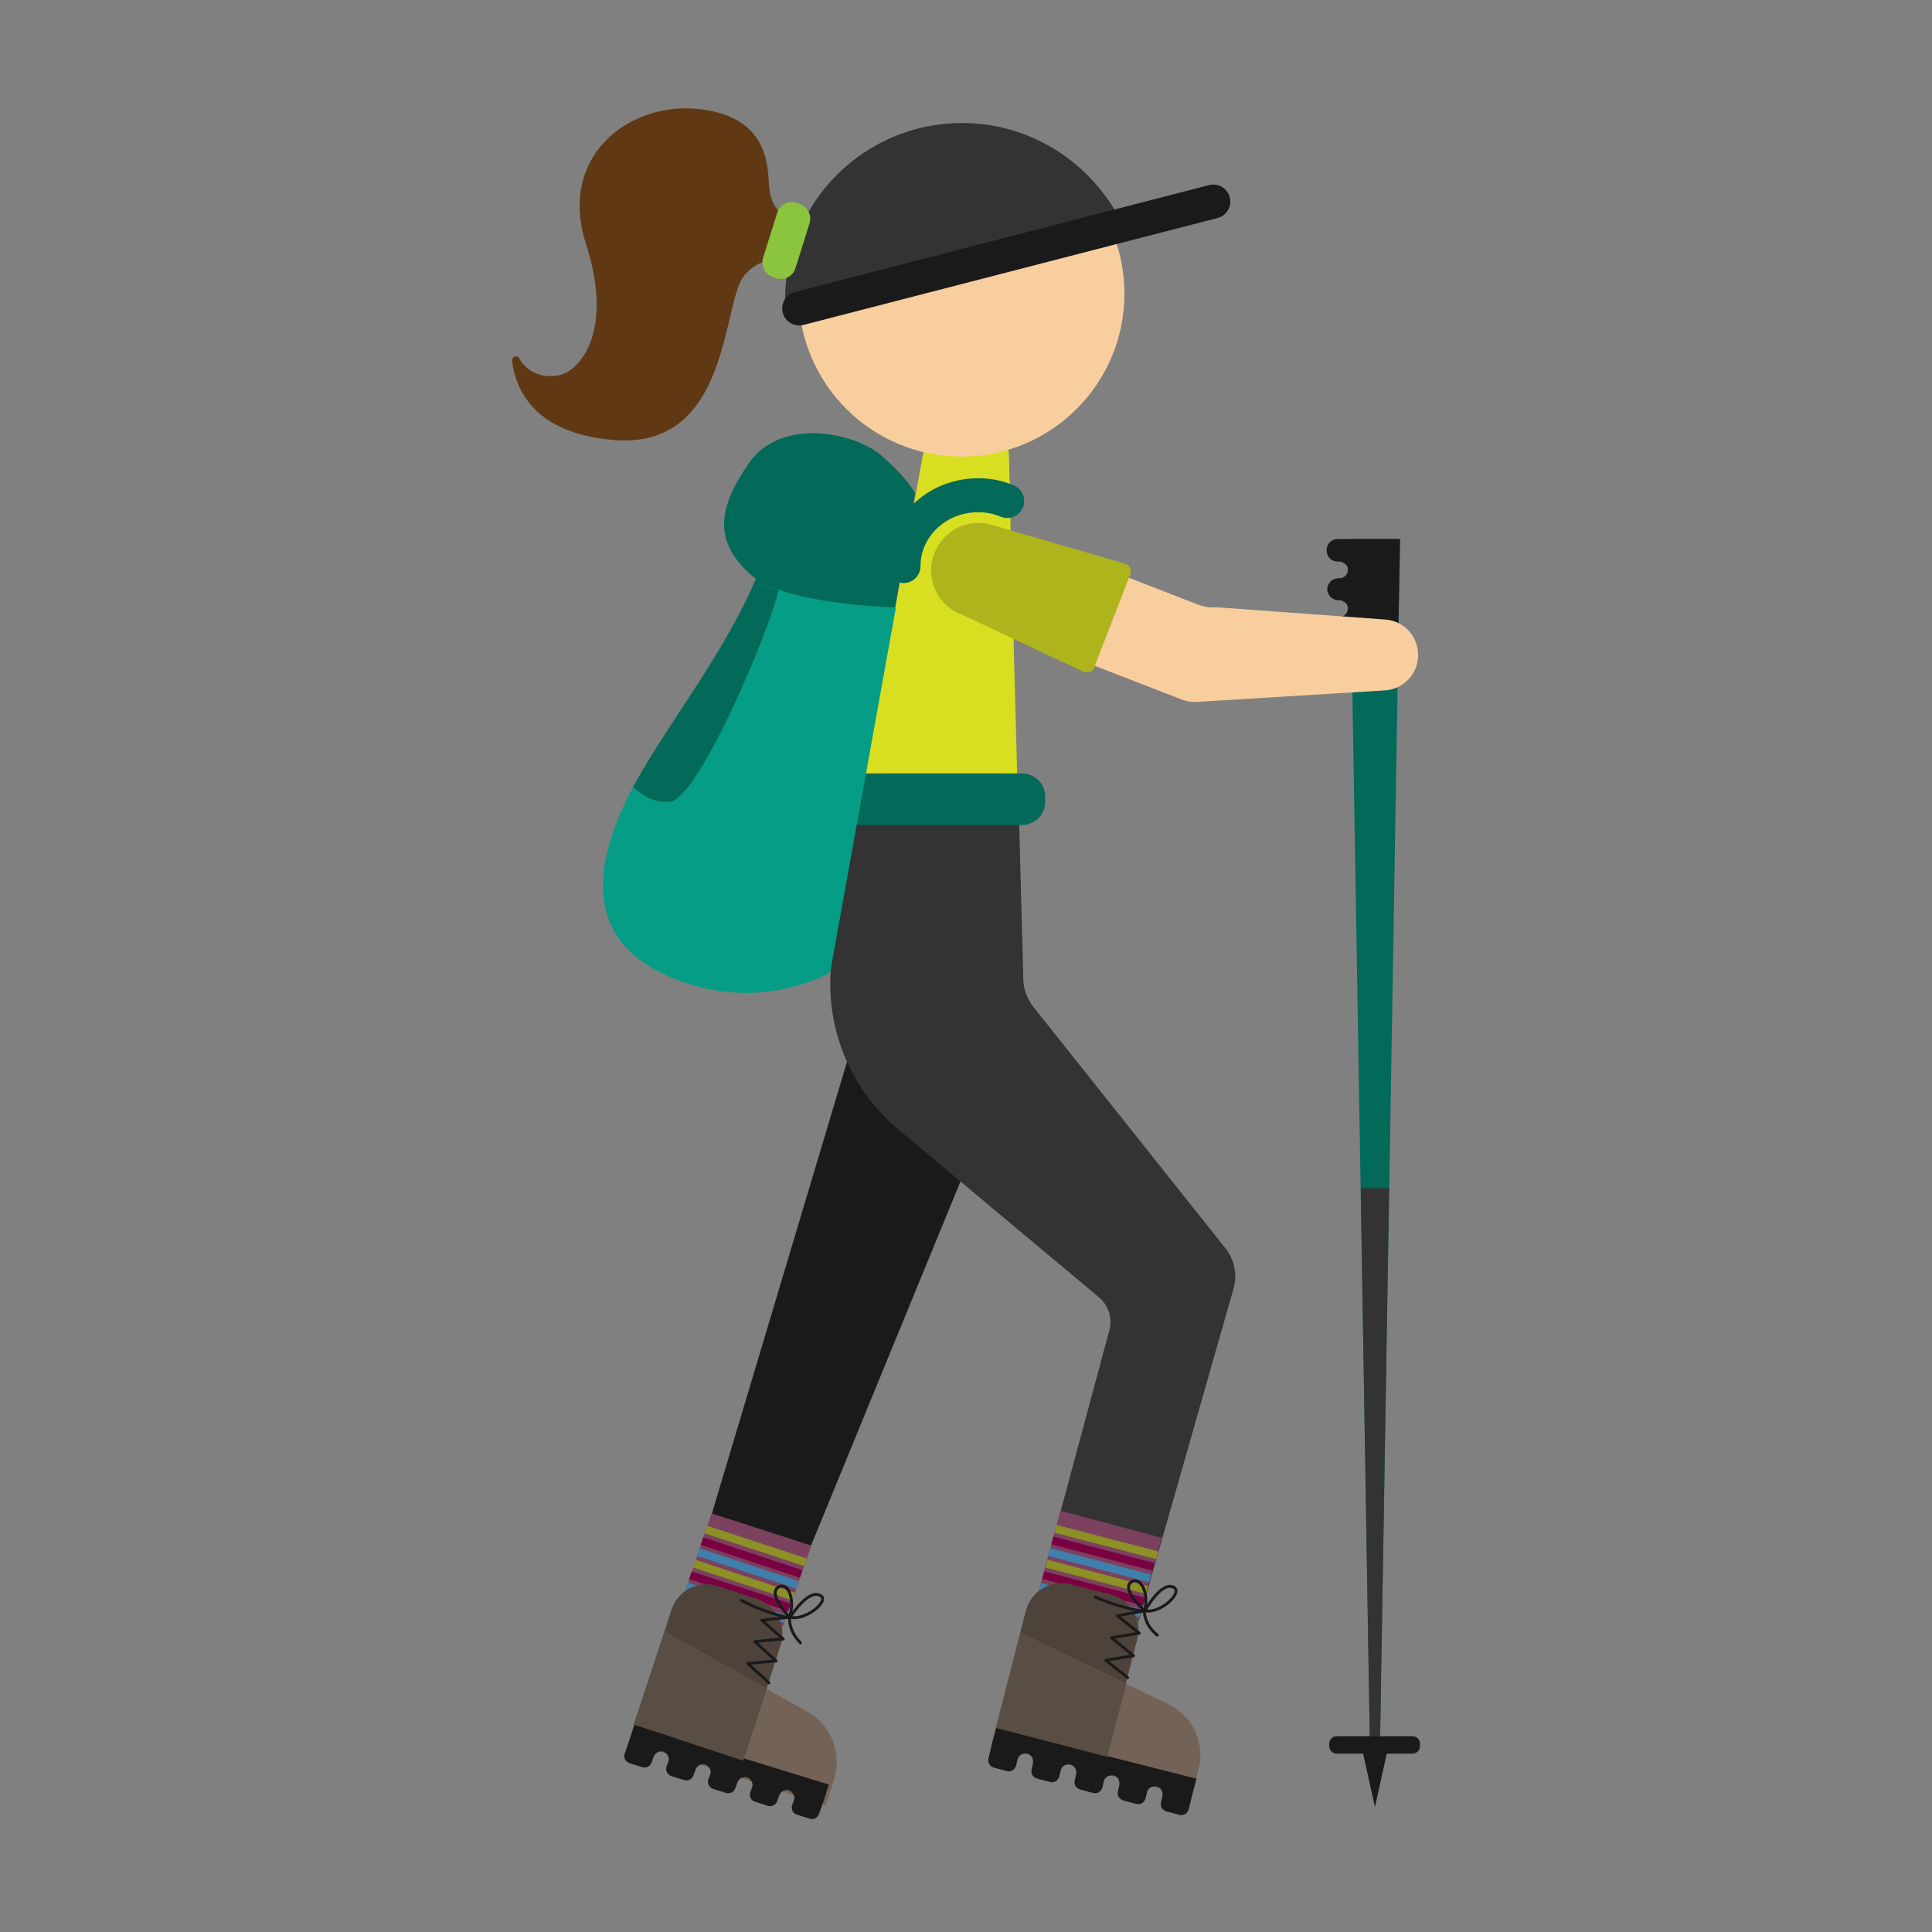 <?xml version="1.0" encoding="utf-8"?>
<!-- Generator: Adobe Illustrator 21.1.0, SVG Export Plug-In . SVG Version: 6.00 Build 0)  -->
<svg version="1.1" id="Layer_1" xmlns="http://www.w3.org/2000/svg" xmlns:xlink="http://www.w3.org/1999/xlink" x="0px" y="0px"
	 width="300px" height="300px" viewBox="0 0 300 300" style="enable-background:new 0 0 300 300;" xml:space="preserve">
<rect x="0" y="0" width="300" height="300" fill="#808080" stroke="none"/>
<style type="text/css">
	.st0{fill:#FFFFFF;}
	.st1{fill:#1A1A1A;}
	.st2{fill:none;}
	.st3{fill:#D8DF21;}
	.st4{fill:#333333;}
	.st5{fill:#7B415F;}
	.st6{fill:none;stroke:#8D9025;stroke-width:1.242;stroke-miterlimit:10;}
	.st7{fill:none;stroke:#7A0141;stroke-width:1.242;stroke-miterlimit:10;}
	.st8{fill:none;stroke:#3F7FAC;stroke-width:1.242;stroke-miterlimit:10;}
	.st9{fill:#036959;}
	.st10{fill:none;stroke:#036959;stroke-width:5.278;stroke-linecap:round;stroke-miterlimit:10;}
	.st11{fill:#059D85;}
	.st12{fill:#F9CE9F;}
	.st13{fill:none;stroke:#FF0000;stroke-width:3.261;stroke-miterlimit:10;}
	.st14{fill:none;stroke:#1A1A1A;stroke-width:5.278;stroke-linecap:round;stroke-miterlimit:10;}
	.st15{fill:#603813;}
	.st16{fill:#8BC53F;}
	.st17{fill:#AEB41B;}
	.st18{fill:none;stroke:#000000;stroke-width:0.31;stroke-miterlimit:10;}
	.st19{fill:#4D433A;}
	.st20{fill:#736357;}
	.st21{fill:#594E44;}
	.st22{fill:none;stroke:#1A1A1A;stroke-width:0.446;stroke-linecap:round;stroke-linejoin:round;stroke-miterlimit:10;}
	.st23{fill:none;stroke:#1A1A1A;stroke-width:0.446;stroke-linejoin:round;stroke-miterlimit:10;}
	.st24{fill:#695B40;}
	.st25{fill:#AA9368;}
	.st26{fill:#F1F1F1;}
	.st27{fill:#CBCBCB;}
	.st28{fill:#B2B2B2;}
	.st29{fill:#E5E5E5;}
	.st30{fill:none;stroke:#4D4D4D;stroke-width:1.549;stroke-miterlimit:10;}
	.st31{fill:#3D3B30;}
</style>
<g>
	<polygon class="st0" points="156.8,76.2 143.4,70.1 156.6,69.8 	"/>
	<path class="st1" d="M149.9,181.6l-33.2,80.9c-1.1,2.7-3.7,4.3-6.6,4.3h0c-4.6-0.1-7.8-4.6-6.4-8.9l29.7-99.3l13.5,0.5L149.9,181.6
		z"/>
	<path class="st2" d="M143.4,70.1l-14,77.5c-1.9,10.4,2,21,10.1,27.8l31.1,26c1.6,1.3,2.2,3.5,1.6,5.4l-13.6,50.5
		c-1.4,5.1,2.5,10.1,7.7,10.1h0c3.6,0,6.7-2.4,7.7-5.8l17.6-61.7c0.6-2,0.1-4.1-1.1-5.7l-30-37.7c-1-1.3-1.6-2.8-1.6-4.4l-2.2-82.3
		L143.4,70.1z"/>
	<polygon class="st3" points="156.6,69.8 158.1,126 133.3,126 143.4,70.1 	"/>
	<path class="st2" d="M129.4,158.6L103,258c-1.2,4.7,2.3,9.2,7.1,9.2h0c3,0,5.8-1.9,6.9-4.7l30.8-80.2"/>
	<path class="st4" d="M191.6,199.9l-17.6,61.7c-0.5,1.7-1.5,3.2-2.9,4.2c-1.4,1-3,1.6-4.8,1.6c-5.3,0-9.1-5-7.7-10.1l13.6-50.5
		c0.6-2,0-4.1-1.6-5.4l-31.1-26c-8.1-6.8-12-17.4-10.1-27.8l3.9-21.7h24.9l0.7,26.1c0,1.6,0.6,3.1,1.6,4.4l30,37.7
		C191.7,195.8,192.1,198,191.6,199.9z"/>
	<path class="st5" d="M180.4,238.8l-6.5,22.8c-0.5,1.7-1.5,3.2-2.9,4.2c-1.4,1-3,1.6-4.8,1.6c-5.3,0-9.1-5-7.7-10.1l5.6-20.6
		l0.6-2.1L180.4,238.8z"/>
	<line class="st6" x1="179.7" y1="241.5" x2="163.9" y2="237.4"/>
	<line class="st7" x1="179.1" y1="243.3" x2="163.4" y2="239.2"/>
	<line class="st8" x1="178.6" y1="245.1" x2="162.9" y2="241"/>
	<line class="st6" x1="178.1" y1="246.9" x2="162.5" y2="242.8"/>
	<line class="st7" x1="177.6" y1="248.7" x2="162" y2="244.6"/>
	<line class="st8" x1="177.1" y1="250.5" x2="161.5" y2="246.4"/>
	<line class="st6" x1="176.6" y1="252.3" x2="161" y2="248.2"/>
	<path class="st9" d="M134,120.1h24.7c2,0,3.6,1.6,3.6,3.6v0.8c0,2-1.6,3.6-3.6,3.6H134c-2,0-3.6-1.6-3.6-3.6v-0.8
		C130.3,121.7,132,120.1,134,120.1z"/>
	<path class="st10" d="M156.4,77.8c-1.4-0.6-2.9-0.9-4.5-0.9c-6.4,0-11.6,4.9-11.6,11"/>
	<polygon class="st9" points="214.3,270 212.7,270 209.6,83.7 217.4,83.7 	"/>
	<path class="st1" d="M217.4,83.7l-0.3,15.5h-9.3c-0.9,0-1.7-0.8-1.7-1.7c0-0.5,0.2-0.9,0.5-1.2c0.3-0.3,0.7-0.5,1.2-0.5h0.2
		c0.7,0,1.3-0.6,1.3-1.3c0-0.4-0.1-0.7-0.4-0.9c-0.2-0.2-0.6-0.4-0.9-0.4h-0.2c-0.9,0-1.7-0.8-1.7-1.7c0-0.5,0.2-0.9,0.5-1.2
		c0.3-0.3,0.7-0.5,1.2-0.5h0.2c0.7,0,1.3-0.6,1.3-1.3c0-0.4-0.1-0.7-0.4-0.9c-0.2-0.2-0.6-0.4-0.9-0.4h-0.3c-0.9,0-1.7-0.7-1.7-1.7
		v-0.1c0-0.9,0.7-1.7,1.7-1.7H217.4z"/>
	<path class="st11" d="M128.9,151c0,0-10.1,6.1-23.1,1.4c-13-4.7-14.3-14-9.9-25.1s17.1-25.1,22.4-39.7l13.7-1.2l7.1,8L128.9,151z"
		/>
	<path class="st9" d="M139,94.3c0,0-17.4-0.3-22.7-5.3c-5.3-5-5-9.9,0-17.1s16.5-4.7,20.5-1.2c4,3.4,5.3,5.9,5.3,5.9L139,94.3z"/>
	<path class="st9" d="M120.9,91.6c-1.7,7.2-12.6,32.6-16.9,32.9c-2.5,0.2-4.4-1.1-5.7-2.3c5.2-9.6,14.2-20.7,19.1-32.4
		C118.3,90.5,119.5,91.1,120.9,91.6z"/>
	<path class="st12" d="M185.8,93.8l-31.1-12.1c-3.8-1.5-8.1,0.4-9.5,4.2v0c-1.5,3.8,0.4,8.1,4.2,9.5l34.3,13.3
		c0.6,0.2,1.3,0.3,2,0.3l29.4-1.8c2.9-0.2,5.1-2.6,5.1-5.5v0c0-2.9-2.2-5.3-5.1-5.5l-26.1-1.9C187.8,94.4,186.8,94.2,185.8,93.8z"/>
	<circle class="st12" cx="149.3" cy="45.6" r="25.3"/>
	<path class="st4" d="M174.6,35.5L122,49.1c-0.1-0.8-0.1-1.7-0.1-2.5c0-15.2,12.3-27.5,27.5-27.5C160.6,19.1,170.3,25.9,174.6,35.5z
		"/>
	<polyline class="st14" points="188.4,31.3 172.5,35.4 124.1,47.9 	"/>
	<path class="st15" d="M121.2,33.3c0-0.2,0-0.4-0.2-0.5c-0.5-0.4-1.5-1.7-1.6-4.3c-0.2-3.5-0.6-10.6-11.2-11.6S86.6,24.3,91,37.9
		S90,57.7,86.7,58.3c-2.3,0.4-4.8-0.3-6.1-2.7c-0.3-0.5-1.1-0.3-1.1,0.4C80.1,60.6,83,67.2,95,68.3c18.7,1.8,17-21.8,20.7-25.7
		c1.6-1.7,2.9-2,3.5-2c0.3,0,0.5-0.2,0.5-0.5L121.2,33.3z"/>
	<path class="st16" d="M120.5,43.2l-0.5-0.2c-1.2-0.4-1.9-1.7-1.5-3l2.2-7c0.4-1.2,1.7-1.9,3-1.5l0.5,0.2c1.2,0.4,1.9,1.7,1.5,3
		l-2.2,7C123.1,42.9,121.8,43.6,120.5,43.2z"/>
	<path class="st17" d="M154.7,81.7C154.6,81.7,154.6,81.7,154.7,81.7c-3.9-1.5-8.1,0.4-9.6,4.2l0,0c-1.5,3.8,0.4,8.1,4.2,9.5
		l18.9,8.9c0.7,0.3,1.6,0,1.8-0.8l0,0c0,0,0-0.1,0-0.1l5.5-14.2c0.3-0.7-0.1-1.5-0.9-1.7L154.7,81.7z"/>
	<g>
		<path class="st19" d="M171.9,272.8l-17.3-4.5l4.7-18.2c0.8-3,3.9-4.9,6.9-4.1l6.3,1.6c3,0.8,4.9,3.9,4.1,6.9L171.9,272.8z"/>
		<path class="st20" d="M158.5,253.6l22.9,11c3.8,1.8,5.8,6.1,4.7,10.2l-1.1,4.2l-31.1-8.1L158.5,253.6z"/>
		<polygon class="st20" points="174.9,261.5 171.9,272.8 154.7,268.3 158.5,253.6 		"/>
		<path class="st1" d="M154.7,268.3l-0.7,2.6l-0.5,2.1c-0.2,0.7,0.2,1.3,0.9,1.5l1.9,0.5c0.7,0.2,1.3-0.2,1.5-0.9l0.2-0.9
			c0.2-0.7,0.8-1,1.5-0.9c0.7,0.2,1,0.8,0.9,1.5l-0.2,0.9c-0.2,0.7,0.2,1.3,0.9,1.5l1.9,0.5c0.7,0.2,1.3-0.2,1.5-0.9l0.2-0.9
			c0.2-0.7,0.8-1,1.5-0.9c0.7,0.2,1,0.8,0.9,1.5l-0.2,0.9c-0.2,0.7,0.2,1.3,0.9,1.5l1.9,0.5c0.7,0.2,1.3-0.2,1.5-0.9l0.2-0.9
			c0.2-0.7,0.8-1,1.5-0.9s1,0.8,0.9,1.5l-0.2,0.9c-0.2,0.7,0.2,1.3,0.9,1.5l1.9,0.5c0.7,0.2,1.3-0.2,1.5-0.9l0.2-0.9
			c0.2-0.7,0.8-1,1.5-0.9c0.7,0.2,1,0.8,0.9,1.5l-0.2,0.9c-0.2,0.7,0.2,1.3,0.9,1.5l1.9,0.5c0.7,0.2,1.3-0.2,1.5-0.9l0.5-2.1
			l0.7-2.6L154.7,268.3z"/>
		<polygon class="st21" points="174.9,261.5 171.9,272.8 154.7,268.3 158.5,253.6 		"/>
		<polyline class="st22" points="177.8,250.1 173.5,250.9 176.9,253.6 		"/>
		<polyline class="st22" points="176.9,253.6 172.6,254.3 176,257.1 		"/>
		<polyline class="st22" points="176,257.1 171.7,257.8 175.1,260.5 		"/>
		<path class="st23" d="M177.7,250.1c0,0-3.6-3.3-2.1-4.4S178.5,247.5,177.7,250.1z"/>
		<path class="st23" d="M177.8,250.1c0,0,2.4-4.4,4.3-3.7S180.1,250.7,177.8,250.1z"/>
		<path class="st22" d="M170.1,248c4.4,1.9,7.6,2.2,7.6,2.2s-0.1,2,2,3.7"/>
	</g>
	<path class="st5" d="M126,240l-7.9,22.4c-0.6,1.7-1.7,3.1-3.1,4c-1.4,0.9-3.1,1.4-4.9,1.3c-5.2-0.3-8.8-5.5-7.1-10.5l6.8-20.2
		l0.7-2L126,240z"/>
	<line class="st6" x1="125.1" y1="242.6" x2="109.6" y2="237.5"/>
	<line class="st7" x1="124.4" y1="244.4" x2="109" y2="239.3"/>
	<line class="st8" x1="123.8" y1="246.1" x2="108.4" y2="241"/>
	<line class="st6" x1="123.2" y1="247.9" x2="107.8" y2="242.8"/>
	<line class="st7" x1="122.6" y1="249.6" x2="107.2" y2="244.6"/>
	<line class="st8" x1="121.9" y1="251.4" x2="106.6" y2="246.3"/>
	<line class="st6" x1="121.3" y1="253.1" x2="106" y2="248.1"/>
	<g>
		<path class="st19" d="M115.4,273.4l-17-5.6l5.9-17.9c1-3,4.2-4.6,7.2-3.6l6.1,2c3,1,4.6,4.2,3.6,7.2L115.4,273.4z"/>
		<path class="st20" d="M103.2,253.4l22.2,12.4c3.7,2.1,5.4,6.5,4.1,10.5l-1.3,4.1l-30.5-10L103.2,253.4z"/>
		<polygon class="st20" points="119.1,262.2 115.4,273.4 98.5,267.8 103.2,253.4 		"/>
		<path class="st1" d="M98.5,267.8l-0.8,2.5l-0.7,2c-0.2,0.6,0.1,1.3,0.8,1.5l1.9,0.6c0.6,0.2,1.3-0.1,1.5-0.8l0.3-0.8
			c0.2-0.6,0.9-1,1.5-0.8c0.6,0.2,1,0.9,0.8,1.5l-0.3,0.8c-0.2,0.6,0.1,1.3,0.8,1.5l1.9,0.6c0.6,0.2,1.3-0.1,1.5-0.8l0.3-0.8
			c0.2-0.6,0.9-1,1.5-0.8c0.6,0.2,1,0.9,0.8,1.5l-0.3,0.8c-0.2,0.6,0.1,1.3,0.8,1.5l1.9,0.6c0.6,0.2,1.3-0.1,1.5-0.8l0.3-0.8
			c0.2-0.6,0.9-1,1.5-0.8c0.6,0.2,1,0.9,0.8,1.5l-0.3,0.8c-0.2,0.6,0.1,1.3,0.8,1.5l1.9,0.6c0.6,0.2,1.3-0.1,1.5-0.8l0.3-0.8
			c0.2-0.6,0.9-1,1.5-0.8c0.6,0.2,1,0.9,0.8,1.5l-0.3,0.8c-0.2,0.6,0.1,1.3,0.8,1.5l1.9,0.6c0.6,0.2,1.3-0.1,1.5-0.8l0.7-2l0.8-2.5
			L98.5,267.8z"/>
		<polygon class="st21" points="119.1,262.2 115.4,273.4 98.5,267.8 103.2,253.4 		"/>
		<polyline class="st22" points="122.7,251.1 118.3,251.6 121.6,254.5 		"/>
		<polyline class="st22" points="121.6,254.5 117.2,254.9 120.5,257.9 		"/>
		<polyline class="st22" points="120.5,257.9 116.1,258.3 119.4,261.3 		"/>
		<path class="st23" d="M122.6,251.1c0,0-3.4-3.5-1.8-4.6C122.4,245.4,123.5,248.5,122.6,251.1z"/>
		<path class="st23" d="M122.7,251.1c0,0,2.7-4.3,4.6-3.4C129.1,248.5,124.9,251.8,122.7,251.1z"/>
		<path class="st22" d="M115.1,248.5c4.2,2.2,7.5,2.7,7.5,2.7s-0.2,2,1.7,3.9"/>
	</g>
	<polygon class="st4" points="211.3,184.5 212.7,270 214.3,270 215.7,184.5 	"/>
	<path class="st1" d="M219.3,272.3h-11.7c-0.7,0-1.2-0.5-1.2-1.2v-0.3c0-0.7,0.5-1.2,1.2-1.2h11.7c0.7,0,1.2,0.5,1.2,1.2v0.3
		C220.5,271.8,220,272.3,219.3,272.3z"/>
	<polygon class="st1" points="213.5,280.6 213.5,280.6 211.4,271.1 215.6,271.1 	"/>
</g>
</svg>
